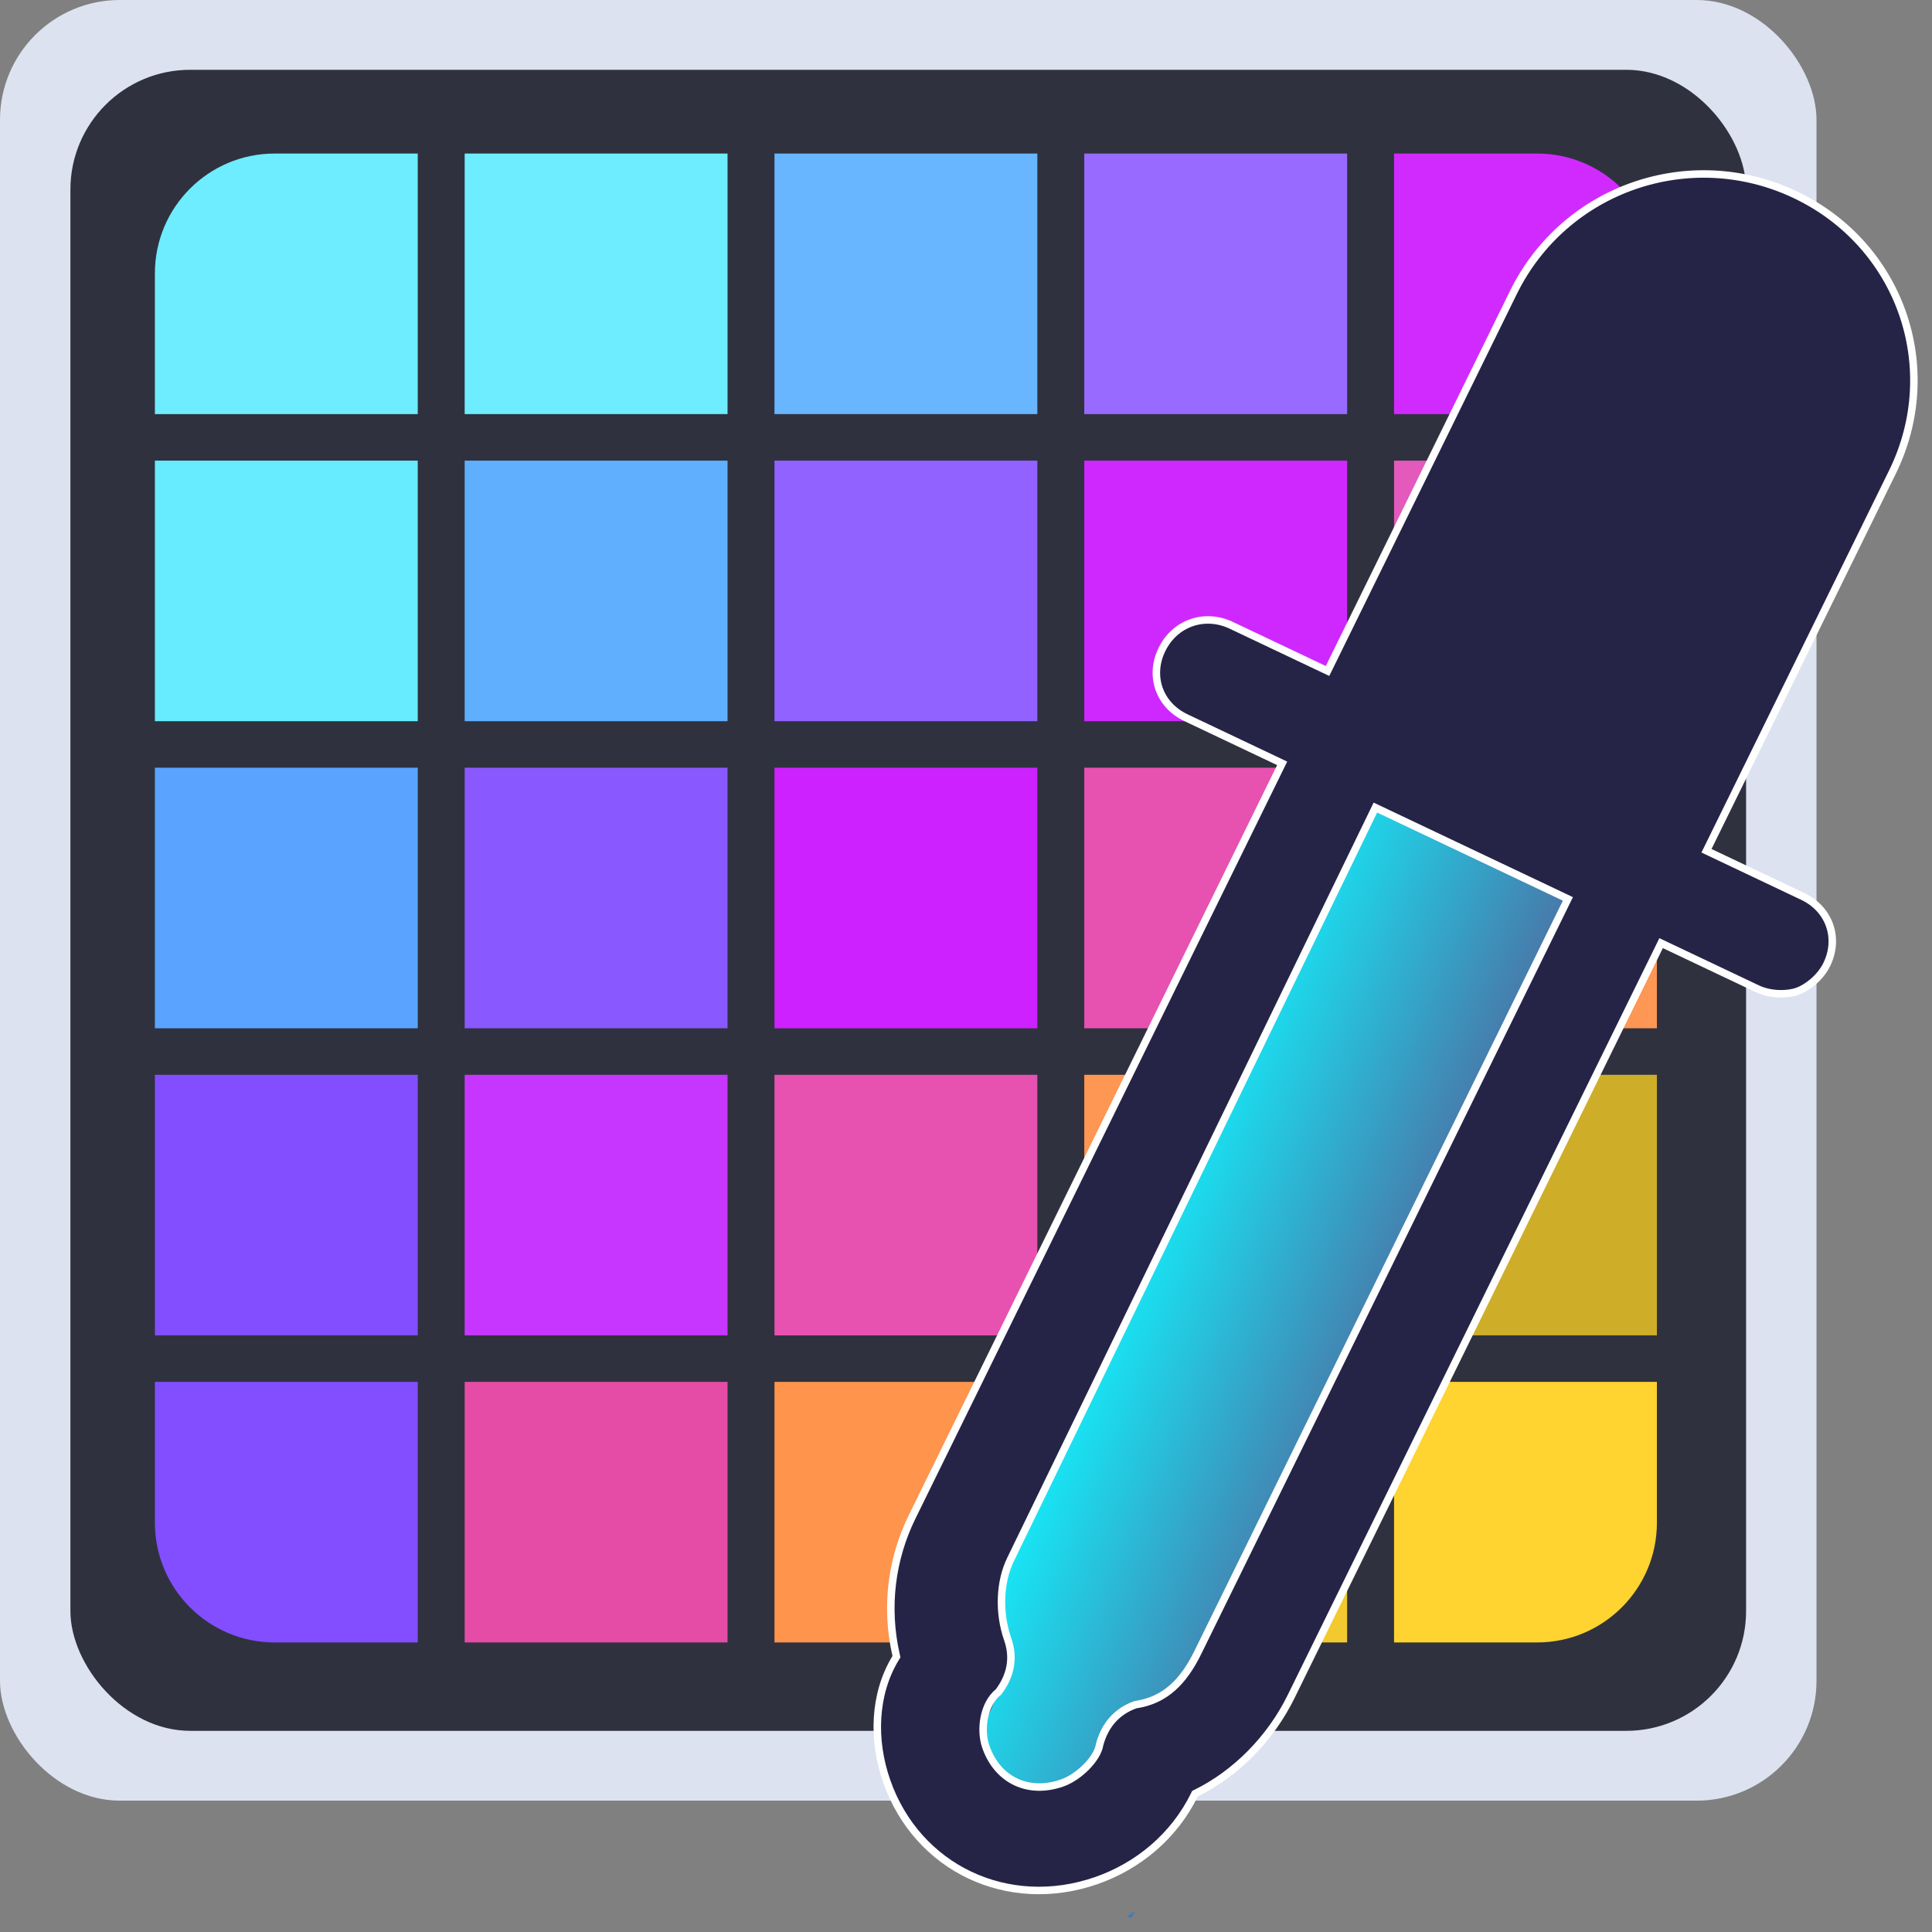 <svg width="258" height="258" viewBox="0 0 258 258" fill="none" xmlns="http://www.w3.org/2000/svg">
<rect x="0" y="0" width="258" height="258" fill="#808080" stroke="none"/>
<g clip-path="url(#clip0)">
<rect width="242.576" height="240.459" rx="16" fill="#DCE2F0"/>
<rect x="9.402" y="9.32" width="223.771" height="221.818" rx="16" fill="#2F323E"/>
<path d="M20.685 36.504C20.685 27.668 27.848 20.504 36.685 20.504H55.786V55.299H20.685V36.504Z" fill="#6DEDFF"/>
<path d="M62.054 20.504H97.156V55.299H62.054V20.504Z" fill="#6DEDFF"/>
<path d="M20.685 61.513H55.786V96.308H20.685V61.513Z" fill="#67ECFF"/>
<path d="M62.054 61.513H97.156V96.308H62.054V61.513Z" fill="#60AFFF"/>
<path d="M20.685 102.521H55.786V137.316H20.685V102.521Z" fill="#5AA4FF"/>
<path d="M20.685 143.53H55.786V178.325H20.685V143.53Z" fill="#824EFF"/>
<path d="M62.054 184.538H97.156V219.333H62.054V184.538Z" fill="#E54CA5"/>
<path d="M103.424 184.538H138.525V219.333H103.424V184.538Z" fill="#FF944C"/>
<path d="M144.793 184.538H179.895V219.333H144.793V184.538Z" fill="#F2C92E"/>
<path d="M186.163 143.53H221.264V178.325H186.163V143.53Z" fill="#CEAD29"/>
<path d="M186.163 102.521H221.264V137.316H186.163V102.521Z" fill="#FE9654"/>
<path d="M144.793 143.53H179.895V178.325H144.793V143.53Z" fill="#FE9654"/>
<path d="M103.424 143.53H138.525V178.325H103.424V143.53Z" fill="#E751B0"/>
<path d="M144.793 102.521H179.895V137.316H144.793V102.521Z" fill="#E751B0"/>
<path d="M62.054 143.53H97.156V178.325H62.054V143.53Z" fill="#C736FF"/>
<path d="M62.054 102.521H97.156V137.316H62.054V102.521Z" fill="#8A58FF"/>
<path d="M103.424 102.521H138.525V137.316H103.424V102.521Z" fill="#CD21FF"/>
<path d="M186.163 184.538H221.264V203.333C221.264 212.17 214.101 219.333 205.264 219.333H186.163V184.538Z" fill="#FFD330"/>
<path d="M20.685 184.538H55.786V219.333H36.685C27.848 219.333 20.685 212.17 20.685 203.333V184.538Z" fill="#824EFF"/>
<path d="M103.424 61.513H138.525V96.308H103.424V61.513Z" fill="#9162FF"/>
<path d="M144.793 61.513H179.895V96.308H144.793V61.513Z" fill="#CF28FF"/>
<path d="M186.163 61.513H221.264V96.308H186.163V61.513Z" fill="#E359BC"/>
<path d="M103.424 20.504H138.525V55.299H103.424V20.504Z" fill="#67B6FF"/>
<path d="M144.793 20.504H179.895V55.299H144.793V20.504Z" fill="#986AFF"/>
<path d="M186.163 20.504H205.264C214.101 20.504 221.264 27.668 221.264 36.504V55.299H186.163V20.504Z" fill="#D12AFF"/>
<path fill-rule="evenodd" clip-rule="evenodd" d="M150.471 255.894C150.853 255.661 151.23 255.419 151.6 255.167L151.073 256.169L150.471 255.894ZM150.821 231.257C155.014 230.667 157.61 228.031 159.664 223.849L214.093 113.016L186.657 100L133.012 210.56C131.472 213.697 131.257 218.107 132.612 221.973C133.695 225.065 132.939 227.93 131.128 230.293C129.046 231.884 128.56 235.521 129.373 237.841C130.998 242.479 135.219 244.482 139.925 242.847C142.278 242.029 144.874 239.393 145.116 237.575C145.873 234.71 147.684 232.347 150.821 231.257Z" fill="url(#paint0_linear)"/>
<path d="M176.834 89.391L177.28 89.602L177.498 89.16L202.098 39.067C208.94 25.134 225.661 19.326 239.722 25.996C253.777 32.665 259.548 49.135 252.708 63.063L228.108 113.156L227.884 113.61L228.343 113.828L240.743 119.711C244.307 121.402 245.67 125.292 243.936 128.823C243.07 130.587 241.295 131.94 239.991 132.393C238.688 132.845 236.453 132.886 234.673 132.041L222.273 126.158L221.826 125.946L221.609 126.388L172.408 226.575C169.669 232.152 165.054 236.836 159.731 239.454L159.578 239.529L159.503 239.682C156.78 245.226 151.95 249.208 146.392 251.139C134.594 255.238 122.483 249.484 118.414 237.87C116.493 232.389 116.673 226.22 119.609 221.402L119.714 221.229L119.669 221.032C118.2 214.61 119.062 208.15 121.798 202.579L170.999 102.392L171.222 101.938L170.764 101.721L158.364 95.838C154.8 94.147 153.437 90.256 155.171 86.725C156.907 83.19 160.866 81.815 164.434 83.508L176.834 89.391ZM184.118 108.056L183.67 107.843L183.454 108.289L134.962 208.227C134.962 208.228 134.962 208.229 134.961 208.229C133.504 211.197 133.314 215.323 134.577 218.929C135.484 221.517 134.875 223.914 133.349 225.931C132.313 226.751 131.706 228.038 131.443 229.351C131.175 230.69 131.249 232.129 131.65 233.272C132.423 235.478 133.827 237.092 135.633 237.949C137.438 238.805 139.594 238.881 141.826 238.106C142.98 237.705 144.162 236.873 145.08 235.941C145.974 235.033 146.702 233.944 146.845 232.968C147.493 230.54 149.013 228.57 151.631 227.644C155.619 227.066 158.065 224.525 159.953 220.681L209.154 120.494L209.377 120.04L208.919 119.822L184.118 108.056Z" fill="#252447" stroke="white"/>
</g>
<defs>
<linearGradient id="paint0_linear" x1="184.044" y1="187.4" x2="145.355" y2="171.049" gradientUnits="userSpaceOnUse">
<stop stop-color="#4C70A4"/>
<stop offset="1" stop-color="#10F5FF"/>
</linearGradient>
<clipPath id="clip0">
<rect width="258" height="258" fill="white"/>
</clipPath>
</defs>
</svg>
